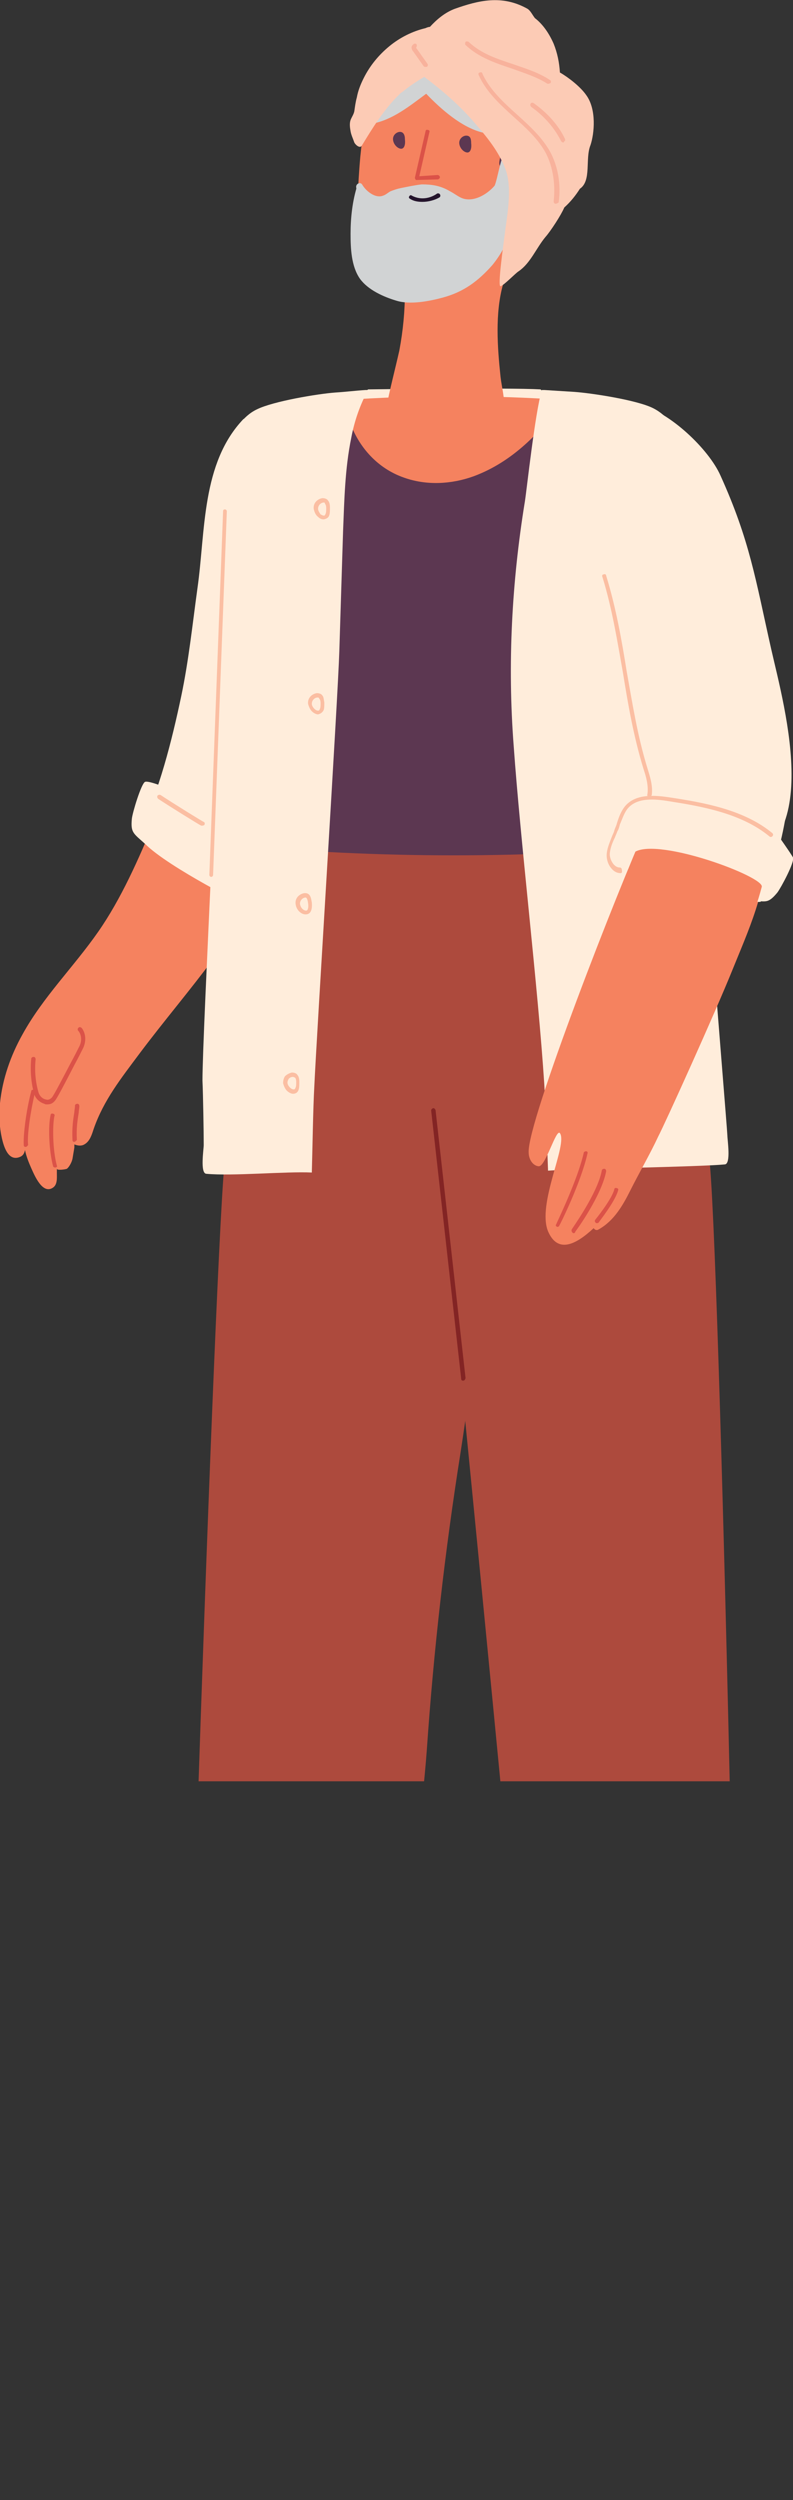 <?xml version="1.0" encoding="utf-8"?>
<!-- Generator: Adobe Illustrator 27.4.1, SVG Export Plug-In . SVG Version: 6.00 Build 0)  -->
<svg version="1.1" id="Layer_1" xmlns="http://www.w3.org/2000/svg" xmlns:xlink="http://www.w3.org/1999/xlink" x="0px" y="0px" viewBox="0 0 126.9 400" style="enable-background:new 0 0 126.9 400;" xml:space="preserve">
<rect x="0" y="0" width="126.9" height="400" fill="#333333" stroke="none"/>
<style type="text/css">
	.st0{clip-path:url(#SVGID_00000183249247884622308480000011393295853443925895_);}
	.st1{fill:#5C3751;}
	.st2{fill:#AD4A3D;}
	.st3{fill:#832424;}
	.st4{fill:#FFEDDB;}
	.st5{fill:#F5825F;}
	.st6{fill:#DB5248;}
	.st7{fill:#FBBEA2;}
	.st8{fill:#D1D3D4;}
	.st9{fill:#24142C;}
	.st10{fill:#FCCBB5;}
	.st11{fill:#F8B29C;}
</style>
<g>
	<defs>
		<rect id="SVGID_1_" x="-69" y="-77" width="268" height="362"/>
	</defs>
	<clipPath id="SVGID_00000102530020487858940220000008833063636691644821_">
		<use xlink:href="#SVGID_1_" style="overflow:visible;"/>
	</clipPath>
	<g style="clip-path:url(#SVGID_00000102530020487858940220000008833063636691644821_);">
		<g>
			<path class="st1" d="M54.9,392c-0.1-9.2,1.2-23.5,1.2-23.5s-12-0.4-15,0.1c-2.9,0.5-10.8,0.8-10.8,1.2c-0.1,2.2,0.3,4.5,0.5,6.7
				c0.1,0,2.2,14.2,1.4,15.3c-0.3,0.5-0.7,0.8-1.2,1.1c-0.7,0.4-1.6,0.6-2.5,0.8c-1.5,0.4-3,0.7-4.3,1.5s-2.3,2.2-2.3,3.7
				c0,0.9,0,1.2,3.5,1.1c4.5-0.1,23.5,0.1,28.5-0.5c0.4,0,0.6-0.3,0.6-0.7C54.8,397.2,54.9,394.8,54.9,392z"/>
			<path class="st1" d="M92.8,392c0.1-9.2-1.2-23.5-1.2-23.5s12-0.4,15,0.1c2.9,0.5,10.8,0.8,10.8,1.2c0.1,2.2-0.3,4.5-0.5,6.7
				c-0.1,0-2.2,14.2-1.4,15.3c0.3,0.5,0.7,0.8,1.2,1.1c0.7,0.4,1.6,0.6,2.5,0.8c1.5,0.4,3,0.7,4.3,1.5s2.3,2.2,2.3,3.7
				c0,0.9,0,1.2-3.5,1.1c-4.5-0.1-23.5,0.1-28.5-0.5c-0.4,0-0.6-0.3-0.6-0.7C92.9,397.2,92.8,394.8,92.8,392z"/>
			<path class="st2" d="M118.1,386.3c1.1-4.1-2.7-179.9-4.5-200c-1.6-18.5-1.9-38.5-7-56.4c-2.2-8.9-3.4-9.8-12.6-9.4
				c-7.5,0.3-15.1,0.3-20.8,4.6c-4.8,3.7-8.4,9.5-8,15.1c1.1,15.2,3.5,31.5,5.2,46.8c1.7,15.4,18.6,188.3,19,199.1
				C89.4,387.2,117.6,388.1,118.1,386.3z"/>
			<path class="st2" d="M29.3,387.3c-1.1-4.1,4.8-180.8,6.6-200.9c1.6-18.5,2.3-38.3,5.7-57c1.6-9,4.7-9.2,13.9-8.8
				c7.5,0.3,15.1,0.3,20.8,4.6c4.8,3.7,8.4,9.6,8,15.1c-1.1,15.2-3.5,31.5-5.2,46.8c-1.7,15.4-3,29.8-5.4,45.3
				c-2.5,15.8-4.3,31.6-5.4,47.6c-1.2,17-11.6,97-11.9,107.8C56.3,388.8,29.8,389,29.3,387.3z"/>
			<g>
				<path class="st3" d="M74.1,220.9c-0.2,0-0.3-0.1-0.3-0.3L69,177.7c0-0.2,0.1-0.3,0.3-0.4c0.2,0,0.3,0.1,0.4,0.3l4.8,42.9
					C74.4,220.8,74.3,220.9,74.1,220.9L74.1,220.9z"/>
			</g>
		</g>
		<g>
			<path class="st4" d="M86.5,62.3c-5.3-0.3-27.6,0-27.6,0l-3.7,3.4h35L86.5,62.3z"/>
			<g>
				<path class="st5" d="M45.8,72.5c-1.3-1.1-2.9-1.8-4.6-1.9c-1.7-0.2-3.8,0.3-4.9,1.8c-0.5,0.8-0.8,1.8-1,2.8
					c-0.9,4.1-1.3,8.2-1.7,12.3c-0.3,2.8-0.4,5.7-0.9,8.5c-1,6.3-2.2,11.9-3.6,18.2c-1.2,5.6-2.2,11.9-4.4,17.2
					c-2.5,6-5.3,12.4-9,17.7c-3.9,5.6-8.8,10.4-12.1,16.4c-1.9,3.4-3.2,7.1-3.6,11c-0.2,1.9-0.1,3.8,0.3,5.6c0.3,1.3,1,3.8,2.9,3
					c0.5-0.2,0.7-0.6,0.8-1.1c0.2,1,0.6,2,1,2.9c0.5,1.1,1.8,4.3,3.5,3.1c0.7-0.5,0.6-1.5,0.6-2.3c0-0.2,0-0.5,0-0.7
					c0,0.3,1.4,0.1,1.6,0c0.4-0.3,0.8-1.1,0.9-1.6c0.1-0.6,0.2-1.2,0.3-1.8c0-0.2,0-0.3,0-0.5c0.5,0.2,1.1,0.3,1.6,0
					c0.9-0.5,1.2-1.6,1.5-2.5c1.6-4.6,4.4-8.1,7.3-12c8.1-10.8,16.6-19.4,21.5-32.1c3.5-8.9,5.1-18.8,6.6-29.7
					c1.1-7.7,3.1-15.8,1.8-23.6C51.6,79.4,49.1,75,45.8,72.5z"/>
				<g>
					<path class="st6" d="M7.5,176.7c-0.1,0-0.3,0-0.4-0.1c-0.7-0.2-1.4-0.8-1.6-1.5c-0.5-1.6-0.7-3.8-0.5-5.7
						c0-0.2,0.2-0.3,0.4-0.3c0.2,0,0.3,0.2,0.3,0.4c-0.2,1.8,0,3.8,0.5,5.4c0.2,0.5,0.6,0.9,1.1,1c0.3,0.1,0.6,0.1,1-0.3
						c0.3-0.3,2-3.6,3-5.5c0.6-1.1,1.1-2.1,1.3-2.5c0.7-1.2,0.3-2.3-0.1-2.7c-0.1-0.1-0.1-0.4,0.1-0.5c0.1-0.1,0.3-0.1,0.5,0.1
						c0.6,0.8,0.8,2.1,0.1,3.4c-0.2,0.4-0.7,1.4-1.3,2.5c-1.6,3.1-2.8,5.4-3.1,5.7C8.4,176.6,8,176.7,7.5,176.7z"/>
				</g>
				<g>
					<path class="st6" d="M4.1,183.5c-0.2,0-0.3-0.1-0.3-0.3c-0.1-1.6,0.4-5.6,1.2-8.6c0-0.2,0.2-0.3,0.4-0.2c0.2,0,0.3,0.2,0.2,0.4
						c-0.7,2.9-1.3,6.9-1.1,8.4C4.4,183.3,4.3,183.5,4.1,183.5L4.1,183.5z"/>
				</g>
				<g>
					<path class="st6" d="M8.8,186.8c-0.1,0-0.3-0.1-0.3-0.2c-0.7-2.6-0.8-6.6-0.4-8.2c0-0.2,0.2-0.3,0.4-0.2c0.2,0,0.3,0.2,0.2,0.4
						c-0.3,1.4-0.3,5.3,0.4,7.9C9.2,186.6,9.1,186.8,8.8,186.8C8.9,186.8,8.8,186.8,8.8,186.8z"/>
				</g>
				<g>
					<path class="st6" d="M11.9,182.7c-0.2,0-0.3-0.1-0.3-0.3c-0.1-2,0.1-3.2,0.3-4.5c0-0.3,0.1-0.6,0.1-1c0-0.2,0.2-0.3,0.4-0.3
						s0.3,0.2,0.3,0.4c0,0.3-0.1,0.7-0.1,1c-0.2,1.3-0.4,2.4-0.3,4.4C12.2,182.5,12,182.7,11.9,182.7L11.9,182.7z"/>
				</g>
			</g>
			<path class="st1" d="M108.6,124c0,2.2-0.1,4.4-0.1,6.6c0,0.7,0.5,4.5-0.4,4.6c-23.8,2.2-47.2,2.2-70.9,0c-1-0.1-0.4-3.9-0.4-4.6
				c0-2.2-0.1-4.4-0.1-6.6c-0.1-8-0.3-16-0.6-24C35.9,93.9,36,87.8,36,81.8c0-3.3-0.1-6.6,1-9.8c0.8-2.4,2.3-4.8,4.6-5.9
				c2.6-1.3,5.6-1.4,8.4-1.6c1.6-0.1,3.2-0.3,4.8-0.4c11.7-0.8,23.7-0.8,35.4,0c1.7,0.1,3.4,0.2,5,0.4c2.8,0.2,5.9,0.3,8.4,1.6
				c2.4,1.2,3.8,3.5,4.6,5.9c1.1,3.2,0.9,6.5,1,9.8c0,6.1,0.1,12.2-0.1,18.3C108.9,108,108.8,116,108.6,124z"/>
			<path class="st5" d="M90.3,64c-3.8,5.2-8.3,9.9-14.5,12.2c-3.6,1.3-7.6,1.5-11.2,0.2c-3.7-1.3-6.5-4.1-8.1-7.6
				c-0.7-1.5-1.2-3.1-1.5-4.8C66.6,63.2,78.6,63.2,90.3,64z"/>
			<path class="st4" d="M110.6,99.9c0.2-6.1-0.3-12.8-0.4-18.9c0-3.3,0.1-6.6-1-9.8c-0.8-2.4-2.3-4.7-4.7-5.9
				c-2.6-1.3-9.8-2.4-12.6-2.6c-1.6-0.1-3.2-0.2-4.8-0.3c-0.1,0-0.3,0-0.4,0c-1.1,3.8-2.4,15.9-2.7,17.8c-2.1,12.9-2.8,26-1.8,39.1
				c1.1,15.5,3.9,38.7,4.9,54.2c0.2,3.4,0.5,10.4,0.6,13.8c4.2-0.3,24.1-0.6,28.3-1c1-0.1,0.4-3.9,0.4-4.6
				C116.3,179.4,110.3,108,110.6,99.9z"/>
			<path class="st4" d="M35.2,100.1C35,94,35.4,87.3,35.5,81.2c0-3.3-0.1-6.6,1-9.8c0.8-2.4,2.3-4.8,4.6-5.9
				c2.6-1.3,9.8-2.5,12.6-2.7c1.6-0.1,3.2-0.3,4.8-0.4c0.1,0,0.3,0,0.4,0c-1.3,2.4-2.2,5-2.7,7.7c-1,4.9-1.1,9.9-1.3,14.9
				c-0.2,6.4-0.4,12.8-0.6,19.2c-0.2,7-3.7,62.6-4,69.6c-0.2,3.4-0.3,10.4-0.4,13.8c-4.2-0.2-12.7,0.6-16.9,0.2
				c-1-0.1-0.4-3.9-0.4-4.6c0-2.2-0.1-8.1-0.2-10.3C32.4,164.8,35.5,108.2,35.2,100.1z"/>
			<path class="st4" d="M39,67c-6.8,7.1-6.1,18-7.4,27.1c-0.8,5.8-1.4,11.6-2.6,17.3c-1.5,7.1-3.5,15.1-6.7,21.7
				c-1.2,2.4,13.9,10.2,13.9,10.2L39,67z"/>
			<g>
				<path class="st7" d="M33.8,140.3L33.8,140.3c-0.2,0-0.3-0.2-0.3-0.3l2.2-58.2c0-0.2,0.1-0.3,0.3-0.3s0.3,0.2,0.3,0.3L34.1,140
					C34.1,140.1,34,140.3,33.8,140.3z"/>
			</g>
			<path class="st4" d="M23.2,135c-1.9-1.7-2.3-1.8-2.1-4c0.1-1,1.5-5.6,2.1-5.9s4.3,1.3,4.3,1.3L23.2,135z"/>
			<g>
				<path class="st7" d="M32.4,132.1c-0.1,0-0.1,0-0.2,0c-0.1,0-5.1-3.1-6.9-4.3c-0.1-0.1-0.2-0.3-0.1-0.5c0.1-0.1,0.3-0.2,0.5-0.1
					c1.8,1.2,6.8,4.3,6.9,4.3c0.2,0.1,0.2,0.3,0.1,0.5C32.7,132,32.5,132.1,32.4,132.1z"/>
			</g>
			<g>
				<path class="st7" d="M48.9,146.3c-0.7,0-1.5-0.7-1.6-1.7s0.7-1.6,1.4-1.7c1.1-0.1,1.1,1.1,1.2,1.5l0,0
					C50,145.6,49.7,146.3,48.9,146.3C49,146.3,48.9,146.3,48.9,146.3z M48.9,143.6C48.9,143.6,48.8,143.6,48.9,143.6
					c-0.4,0-0.9,0.4-0.9,1c0.1,0.7,0.6,1.1,1,1.1c0.3,0,0.4-0.6,0.3-1.2l0,0C49.2,143.7,49,143.6,48.9,143.6z"/>
			</g>
			<g>
				<path class="st7" d="M50.9,114.3c-0.3,0-0.7-0.2-1-0.5s-0.5-0.8-0.6-1.2c-0.1-1,0.7-1.6,1.4-1.7c0.5,0,0.8,0.2,0.9,0.4
					c0.2,0.2,0.2,0.6,0.3,1.1l0,0c0,0.5,0,0.9-0.1,1.2C51.6,114,51.3,114.2,50.9,114.3L50.9,114.3z M50.8,111.6L50.8,111.6
					c-0.4,0-0.9,0.4-0.9,1c0,0.3,0.2,0.6,0.4,0.8c0.2,0.2,0.4,0.3,0.6,0.3c0.1,0,0.2,0,0.3-0.3c0.1-0.2,0.1-0.5,0.1-0.9l0,0
					c0-0.4-0.1-0.6-0.2-0.7C51,111.6,51,111.6,50.8,111.6z"/>
			</g>
			<g>
				<path class="st7" d="M51.8,83.1c-0.3,0-0.6-0.1-0.9-0.4c-0.4-0.3-0.6-0.8-0.7-1.3c-0.1-1,0.7-1.6,1.4-1.7c0.5,0,0.8,0.2,0.9,0.4
					c0.2,0.2,0.3,0.6,0.3,1.1l0,0c0,0.5,0,0.9-0.1,1.2C52.6,82.8,52.3,83,51.8,83.1C51.9,83.1,51.9,83.1,51.8,83.1z M51.8,80.4
					L51.8,80.4c-0.4,0-0.9,0.4-0.9,1c0,0.3,0.2,0.6,0.4,0.9c0.2,0.1,0.4,0.2,0.5,0.2s0.2,0,0.3-0.3c0.1-0.2,0.1-0.5,0.1-0.9l0,0
					c0-0.4-0.1-0.6-0.2-0.7C52,80.4,51.9,80.4,51.8,80.4z"/>
			</g>
			<g>
				<path class="st7" d="M46.9,175c-0.3,0-0.7-0.2-1-0.5s-0.5-0.8-0.6-1.2c0-0.4,0.1-0.8,0.3-1.1c0.3-0.3,0.7-0.5,1.1-0.6
					c0.5,0,0.8,0.2,0.9,0.4c0.2,0.2,0.3,0.6,0.3,1.1l0,0c0,0.5,0,0.9-0.1,1.2C47.7,174.7,47.4,175,46.9,175C47,175,47,175,46.9,175z
					 M46.9,172.3L46.9,172.3c-0.3,0-0.5,0.1-0.7,0.3c-0.1,0.2-0.2,0.4-0.2,0.6c0,0.3,0.2,0.6,0.4,0.8s0.4,0.3,0.6,0.3
					c0.1,0,0.2,0,0.3-0.3c0.1-0.2,0.1-0.5,0.1-0.9l0,0c0-0.4-0.1-0.6-0.2-0.7C47.1,172.4,47,172.3,46.9,172.3z"/>
			</g>
		</g>
		<path class="st5" d="M56.9,35.3c0.1-2.3,0.4-4.5,0.5-6.8c0.2-3,0.4-6.1,1.2-9C60,13.8,63.7,8.9,69.7,7.4c3.2-0.8,6.9-0.3,10.1,0.3
			c2.8,0.6,5.1,1.5,7.1,3.5c3.1,3.1,4.6,7.5,4.2,11.8c-0.3,2.9-0.9,5.9-2.2,8.5c-1.1,2.5-2.7,4.6-4.3,6.8c-1.6,2.2-3.4,4.5-4.1,7.2
			c-1.3,4.6-0.9,10.1-0.4,14.8c0.2,1.7,0.7,3.5,0.6,5.3c0,0.9-1.1,1.4-1.9,1.7c-3.1,1.4-6.5,2-10,1.5c-1.5-0.2-2.9-0.6-4.3-1.2
			c-0.9-0.4-2.9-1-2.7-2.3l0,0c0.6-3.1,1.4-6.1,2.1-9.2c0.6-3.2,0.9-6.3,0.9-9.6c-1.1-0.1-2.2-0.3-3.3-0.7s-2.2-0.9-3-1.8
			c-1.6-1.8-1.8-4.5-1.7-6.9C56.9,36.6,56.9,36,56.9,35.3z"/>
		<path class="st1" d="M75.4,22.9c0.1,0.8-0.1,1.5-0.6,1.5s-1.2-0.6-1.3-1.4c-0.1-0.8,0.6-1.3,1.1-1.3
			C75.2,21.7,75.4,22.1,75.4,22.9z"/>
		<path class="st1" d="M64.8,22.3c0.1,0.8-0.1,1.5-0.6,1.5s-1.2-0.6-1.3-1.4s0.6-1.3,1.1-1.3C64.5,21.1,64.8,21.5,64.8,22.3z"/>
		<g>
			<path class="st6" d="M66.7,28.8c-0.1,0-0.2,0-0.2-0.1c-0.1-0.1-0.1-0.2-0.1-0.3l1.7-7.4c0-0.2,0.2-0.3,0.4-0.2
				c0.2,0,0.3,0.2,0.2,0.4l-1.6,7L70,28c0.2,0,0.3,0.1,0.4,0.3c0,0.2-0.1,0.3-0.3,0.4L66.7,28.8L66.7,28.8z"/>
		</g>
		<g>
			<path class="st6" d="M66.3,46.8c-0.3,0-0.6,0-0.7,0s-0.2,0-0.2,0c-0.2,0-0.3-0.1-0.3-0.3s0.1-0.3,0.3-0.3c0.1,0,0.1,0,0.2,0
				c0.6,0,2.3,0.1,3.6-0.5c0.2-0.1,0.4,0,0.4,0.2c0.1,0.2,0,0.4-0.2,0.4C68.4,46.8,67.1,46.8,66.3,46.8z"/>
		</g>
		<path class="st1" d="M61.7,12.2c0.5,0.5,1.3,0.2,1.9,0.1c3-0.5,6.2-0.5,9.2-0.2c1.4,0.1,2.7,0.3,4,0.8c2.3,0.9,3.6,3,3.8,5.4
			c0.1,1.5,0.1,3-0.1,4.4c-0.1,0.7-0.2,1.5-0.4,2.2c-0.1,0.6-0.4,1.3,0,1.8c0.4,0.8,0.9,0.3,1.7,0.1c0.6-0.1,2.5,0,2.6,0.8
			c0.1,0.6-0.1,1.2-0.3,1.8c-0.4,1.3-1.2,2.5-1.7,3.7c-1.4,3.3-1.6,6.7-1.9,10.2c-0.1,0.8,1,0.8,1.3,0.2c0.8-2.1,2.2-4,3.7-5.7
			c1.5-1.8,2.8-3.7,3.9-5.8c1.7-3.5,2.7-7.6,2.6-11.5c0-3.2-0.9-6.4-3-8.8C85,7,78.2,6.1,72.4,6.6c-2.1,0.2-4.3,0.6-6.3,1.2
			c-1.3,0.4-2.5,1-3.4,2C62,10.3,60.9,11.4,61.7,12.2z"/>
		<path class="st5" d="M79.8,30.4c0.3-1.7,1.7-3.6,2.6-4.4c1.3-1.1,3.2-1.6,4.7-0.7c3,1.8-1,6.6-2.6,7.7c-0.6,0.4-2.5,0.7-3.2,0.6
			C79.7,33.3,79.6,31.6,79.8,30.4z"/>
		<g>
			<path class="st8" d="M78,19.8c-0.2-0.1-0.3-0.2-0.5-0.4c0-0.1,0-0.3-0.1-0.4c0.6,0.2,1.5-0.4,1-1.1c-0.8-1.3-2.2-2-3.5-2.9
				s-2.5-1.9-3.6-3c-0.1-0.1-0.1-0.2-0.2-0.3c-0.8-0.9-1.9-1-3-0.6c-1.3,0.5-2.7,1.2-3.7,2.1c-1,0.8-1.9,1.7-2.7,2.6
				c-0.3,0.1-0.5,0.3-0.8,0.4s-0.4,0.4-0.4,0.6c-0.1,0.1-0.3,0.2-0.4,0.3c-0.4,0.3-0.3,0.8,0,1.2c-0.3,0.1-0.6,0.2-0.9,0.3
				c-0.8,0.2-0.5,1.4,0.3,1.2c3.3-0.6,6-2.8,8.7-4.8c2.4,2.5,5.7,5.4,9,6.2C78.3,21.4,78.7,20.3,78,19.8z"/>
			<path class="st8" d="M83.5,30.6c0-0.9,0-1.9,0-2.8s-1.1-1.8-1-2.7c0-0.1,0-0.2,0-0.3c0-0.1,0-0.3,0-0.4s0-0.1,0-0.2
				s0.1-0.3,0.1-0.4c0.3-0.8-0.8-1-1.2-0.5c-1.3,1.7-1.5,4-2.1,6s-3.1,5-4.7,6.2c-2.6,1.9-6.3,1.9-9.1,1.5c-3.4-0.5-7.1-2.5-7.4-7.1
				c0-0.2-0.8-0.9-0.9-0.3c-0.8,2.5-1.1,5.2-1.1,7.8c0,2.3,0.1,5.2,1.5,7.2c1.3,1.8,3.8,2.9,5.8,3.5c2.2,0.7,5.3,0.1,7.5-0.5
				c3.3-0.9,5.6-2.6,7.9-5.2c1.3-1.6,2.3-3.4,2.9-5.4c0.3-0.8,1.4-1.7,1.6-2.6c0-0.2,0-0.4,0.1-0.5C83.1,32.8,83.5,31.7,83.5,30.6z"/>
			<path class="st8" d="M79.5,31.6c0.8-0.7,1.4-1.7,1.5-2.7c0.1-0.6-0.9-0.8-1.1-0.3c-1,2-4,4.1-6.2,3c-0.6-0.3-1.1-0.7-1.7-1
				c-1.5-0.9-2.9-1.1-4.5-1.1c-1,0.1-2.4,0.4-3.4,0.6c-0.5,0.1-1.1,0.3-1.6,0.5c-0.4,0.2-0.8,0.6-1.2,0.7c-1.2,0.5-2.7-0.7-3.3-1.7
				c-0.3-0.6-1.1-0.2-1,0.4s0.5,1.2,1,1.6c-0.5,0-1,0.6-0.7,1.2c0.1,0.2,0.2,0.4,0.4,0.6c0,0,0,0,0,0.1c-0.4,1.1,0.7,2,1.6,2.4
				c0.6,0.2,1.2,0.3,1.8,0.3c0.1,0,0.1,0,0.2,0.1c0.5,0.1,0.9,0.1,1.4,0.1c0.3,1.3,1.7,1.2,3.1,0.8c0.5,0.3,1,0.3,1.6,0.2
				c1.6,0.7,3.6,0.1,5.2-0.6c0.6,0.1,1.3-0.4,1.8-0.6c1.8-0.9,3.6-2.1,5.2-3.4c0.1,0,0.1-0.1,0.2-0.1C79.9,32.4,79.8,31.9,79.5,31.6
				z"/>
		</g>
		<g>
			<path class="st9" d="M67.6,32.3c-0.7,0-1.4-0.1-2-0.5c-0.2-0.1-0.2-0.3-0.1-0.4c0.1-0.2,0.3-0.2,0.4-0.1c1.7,0.9,3.3,0.2,4-0.3
				c0.1-0.1,0.4-0.1,0.5,0.1c0.1,0.1,0.1,0.4-0.1,0.5C69.6,32,68.6,32.3,67.6,32.3z"/>
		</g>
		<path class="st10" d="M93.8,15.2c-0.9-1.3-2.8-2.8-4.2-3.6c-0.1-1.6-0.4-3.1-1-4.6c-0.7-1.6-1.7-3.1-3-4.1
			c-0.4-0.5-0.7-1.2-1.2-1.5c-4.1-2.3-7.9-1.3-11.6,0c-1.6,0.6-2.9,1.7-4,2.9c-0.2,0-0.5,0.1-0.7,0.2C66,5,64,6,62.3,7.4
			s-3.1,3.1-4.1,5.1c-0.5,1-0.9,2-1.1,3.1c-0.2,0.7-0.3,1.5-0.4,2.2c-0.1,0.5-0.4,0.9-0.6,1.4c-0.2,0.6-0.1,1.2,0,1.8
			c0.1,0.6,0.4,1.2,0.6,1.8c0.2,0.4,0.9,1,1.2,0.5c1.7-2.8,3.5-5.7,5.8-8c0,0,0.1,0,0.1-0.1c0.2-0.2,0.4-0.4,0.6-0.5
			c1.1-0.9,2.3-1.7,3.5-2.4c2.9,2.2,5.6,4.5,8,7.3c2,2.3,3.9,4.6,5,7.5c1,2.7,0.4,6.5,0,9.4c-0.4,3.1-1.3,9.4-0.8,9.3
			c0.6-0.2,2.4-2.1,2.9-2.4c1.9-1.3,2.8-3.7,4.3-5.5c0.8-0.9,2.5-3.5,3-4.7c1-0.9,1.8-1.9,2.5-3c1.9-1.3,0.8-4.8,1.7-7
			C95.1,21.4,95.5,17.5,93.8,15.2z"/>
		<g>
			<path class="st11" d="M68.1,10.7c-0.1,0-0.2,0-0.3-0.1l-1.7-2.4c-0.2-0.2-0.3-0.6-0.2-0.8C66,7.2,66.1,7.1,66.3,7
				c0.2-0.1,0.4,0.1,0.4,0.2s0,0.3-0.1,0.4c0,0.1,0,0.1,0.1,0.2l1.7,2.4c0.1,0.1,0.1,0.4-0.1,0.5C68.2,10.7,68.1,10.7,68.1,10.7z"/>
		</g>
		<g>
			<path class="st11" d="M88.9,32.6L88.9,32.6c-0.2,0-0.3-0.2-0.3-0.4c0.3-2.7-0.1-5.4-1.2-7.6c-1.2-2.3-3.3-4.2-5.2-5.9
				c-2.2-2-4.4-4-5.6-6.7c-0.1-0.2,0-0.4,0.2-0.4c0.2-0.1,0.4,0,0.4,0.2c1.2,2.6,3.4,4.6,5.5,6.5c2,1.8,4.1,3.7,5.4,6.1
				c1.2,2.3,1.7,5.1,1.3,8C89.2,32.5,89.1,32.6,88.9,32.6z"/>
		</g>
		<g>
			<path class="st11" d="M90.1,22.8c-0.1,0-0.2-0.1-0.3-0.2c-1.1-2.2-2.8-4.1-4.8-5.5c-0.1-0.1-0.2-0.3-0.1-0.5s0.3-0.2,0.5-0.1
				c2.1,1.5,3.9,3.4,5,5.7c0.1,0.2,0,0.4-0.1,0.4C90.2,22.8,90.2,22.8,90.1,22.8z"/>
		</g>
		<g>
			<path class="st11" d="M87.8,13.4c-0.1,0-0.1,0-0.2,0c-1.7-1.1-3.7-1.7-5.6-2.4c-2.7-0.9-5.4-1.8-7.5-3.8c-0.1-0.1-0.1-0.3,0-0.5
				c0.1-0.1,0.3-0.1,0.5,0c2,1.9,4.5,2.7,7.2,3.6c2,0.7,4,1.3,5.8,2.5c0.2,0.1,0.2,0.3,0.1,0.5C88,13.3,87.9,13.4,87.8,13.4z"/>
		</g>
		<path class="st4" d="M102.5,64.8c-6-1.4-10.2,2.4-13.7,6.7c-1.9,2.4,0.4,5.4,1.1,8.4c1.7,7.7,12.5,35.5,13.9,45
			c0.7,4.7,2.8,10.4,7.5,12.6c1.3,0.6,2.7,0.9,4,0.9c17.4-0.3,10.2-25.3,8.1-34.6c-2.5-11.1-3.4-17.3-8.1-27.7
			C113.4,71.8,107.1,65.9,102.5,64.8z"/>
		<g>
			<g>
				<path class="st5" d="M103.4,132.3c1.7-3.8,2.9-6.8,7.4-7.6c6.9-1.2,11.6,4.5,11.8,10.9c0.2,6.8-2.9,13.4-5.4,19.6
					c-2.7,6.7-10.7,24.4-11.9,26.7c-1.2,2.6-3.1,5.9-4.4,8.5c-1.2,2.4-2.6,4.9-5.1,6.3c-0.3,0.2-0.6,0.1-0.8-0.2
					c-3,2.8-5.8,4-7.3,0.5c-1.8-4.4,3.2-13.9,1.9-15.7c-0.6-0.8-2.3,5.4-3.4,5.3c-1-0.1-1.6-1.2-1.6-2.2
					C84.3,179.6,99,142,103.4,132.3z"/>
				<g>
					<path class="st6" d="M89.2,196.3L89.2,196.3c-0.3-0.1-0.3-0.3-0.2-0.4c0-0.1,3.4-7,4.4-11.4c0-0.2,0.2-0.3,0.4-0.3
						c0.2,0,0.3,0.2,0.2,0.4c-1,4.5-4.3,11.2-4.5,11.5C89.5,196.2,89.3,196.3,89.2,196.3z"/>
				</g>
				<g>
					<path class="st6" d="M91.8,197.3c-0.1,0-0.1,0-0.2-0.1s-0.2-0.3-0.1-0.5c0-0.1,4.1-5.7,4.8-9.4c0-0.2,0.2-0.3,0.4-0.3
						c0.2,0,0.3,0.2,0.3,0.4c-0.7,3.8-4.7,9.4-4.9,9.6C92,197.3,91.9,197.3,91.8,197.3z"/>
				</g>
				<g>
					<path class="st6" d="M95.5,195.7c-0.1,0-0.1,0-0.2-0.1s-0.2-0.3,0-0.5c0,0,2.6-3.2,3-4.8c0-0.2,0.2-0.3,0.4-0.2
						c0.2,0,0.3,0.2,0.2,0.4c-0.5,1.8-3,4.9-3.1,5.1C95.7,195.7,95.6,195.7,95.5,195.7z"/>
				</g>
			</g>
			<g>
				<path class="st4" d="M101.6,136.3c3.9-2.3,20.8,4,20.3,5.6c-0.4,1.5-0.7,2.4-0.7,2.4h0.5c2-4.3,3.6-10.4,4.2-14.8
					c0.6-4.6,0-7.9-3.6-11.1c-3.7-3.4-8.1-2.5-12,0.1c-2.5,1.6-4.9,4.5-6.8,10c-0.2,0.7-1.3,0.1-1.7,0.6c-1.5,2.1-3.7,6-3.6,8.5
					c0,0.2,1.4,1.8,2.3,1.5L101.6,136.3z"/>
				<path class="st4" d="M121.3,144.2c1.3,0,1.7,0.3,3.1-1.4c0.6-0.8,2.8-4.9,2.5-5.6c-0.3-0.6-2.5-3.7-2.5-3.7L121.3,144.2z"/>
			</g>
		</g>
		<g>
			<path class="st7" d="M103.9,127.5L103.9,127.5c-0.2,0-0.4-0.2-0.3-0.4c0.2-1.4-0.2-2.8-0.6-4c-1.6-5.2-2.5-10.4-3.3-15.4
				c-0.9-5-1.7-10.2-3.3-15.4c-0.1-0.2,0-0.4,0.2-0.4c0.2-0.1,0.4,0,0.4,0.2c1.6,5.2,2.5,10.4,3.3,15.4c0.9,5,1.7,10.2,3.3,15.4
				c0.4,1.3,0.9,2.8,0.7,4.3C104.2,127.4,104.1,127.5,103.9,127.5z"/>
		</g>
		<g>
			<path class="st7" d="M99.3,139.7L99.3,139.7c-0.6,0-1.1-0.3-1.5-0.8c-0.5-0.6-0.8-1.5-0.7-2.4c0.1-0.9,0.5-1.8,0.8-2.6
				c0.1-0.3,0.3-0.6,0.4-1s0.3-0.7,0.4-1.1c0.3-1,0.7-2.1,1.4-2.9c1.7-1.9,4.6-1.7,7.2-1.3c5.2,0.8,11.7,1.9,16.3,5.7
				c0.1,0.1,0.2,0.3,0,0.5c-0.1,0.1-0.3,0.2-0.5,0c-4.5-3.7-10.9-4.8-16-5.6c-2.4-0.4-5.1-0.6-6.6,1.1c-0.6,0.7-0.9,1.7-1.3,2.6
				c-0.1,0.4-0.2,0.8-0.4,1.1c-0.1,0.3-0.3,0.7-0.4,1c-0.4,0.8-0.7,1.6-0.8,2.4c-0.1,0.7,0.2,1.4,0.6,1.9c0.2,0.2,0.5,0.5,1,0.5
				c0.2,0,0.3,0.2,0.3,0.3C99.6,139.6,99.5,139.7,99.3,139.7z"/>
		</g>
	</g>
</g>
</svg>

